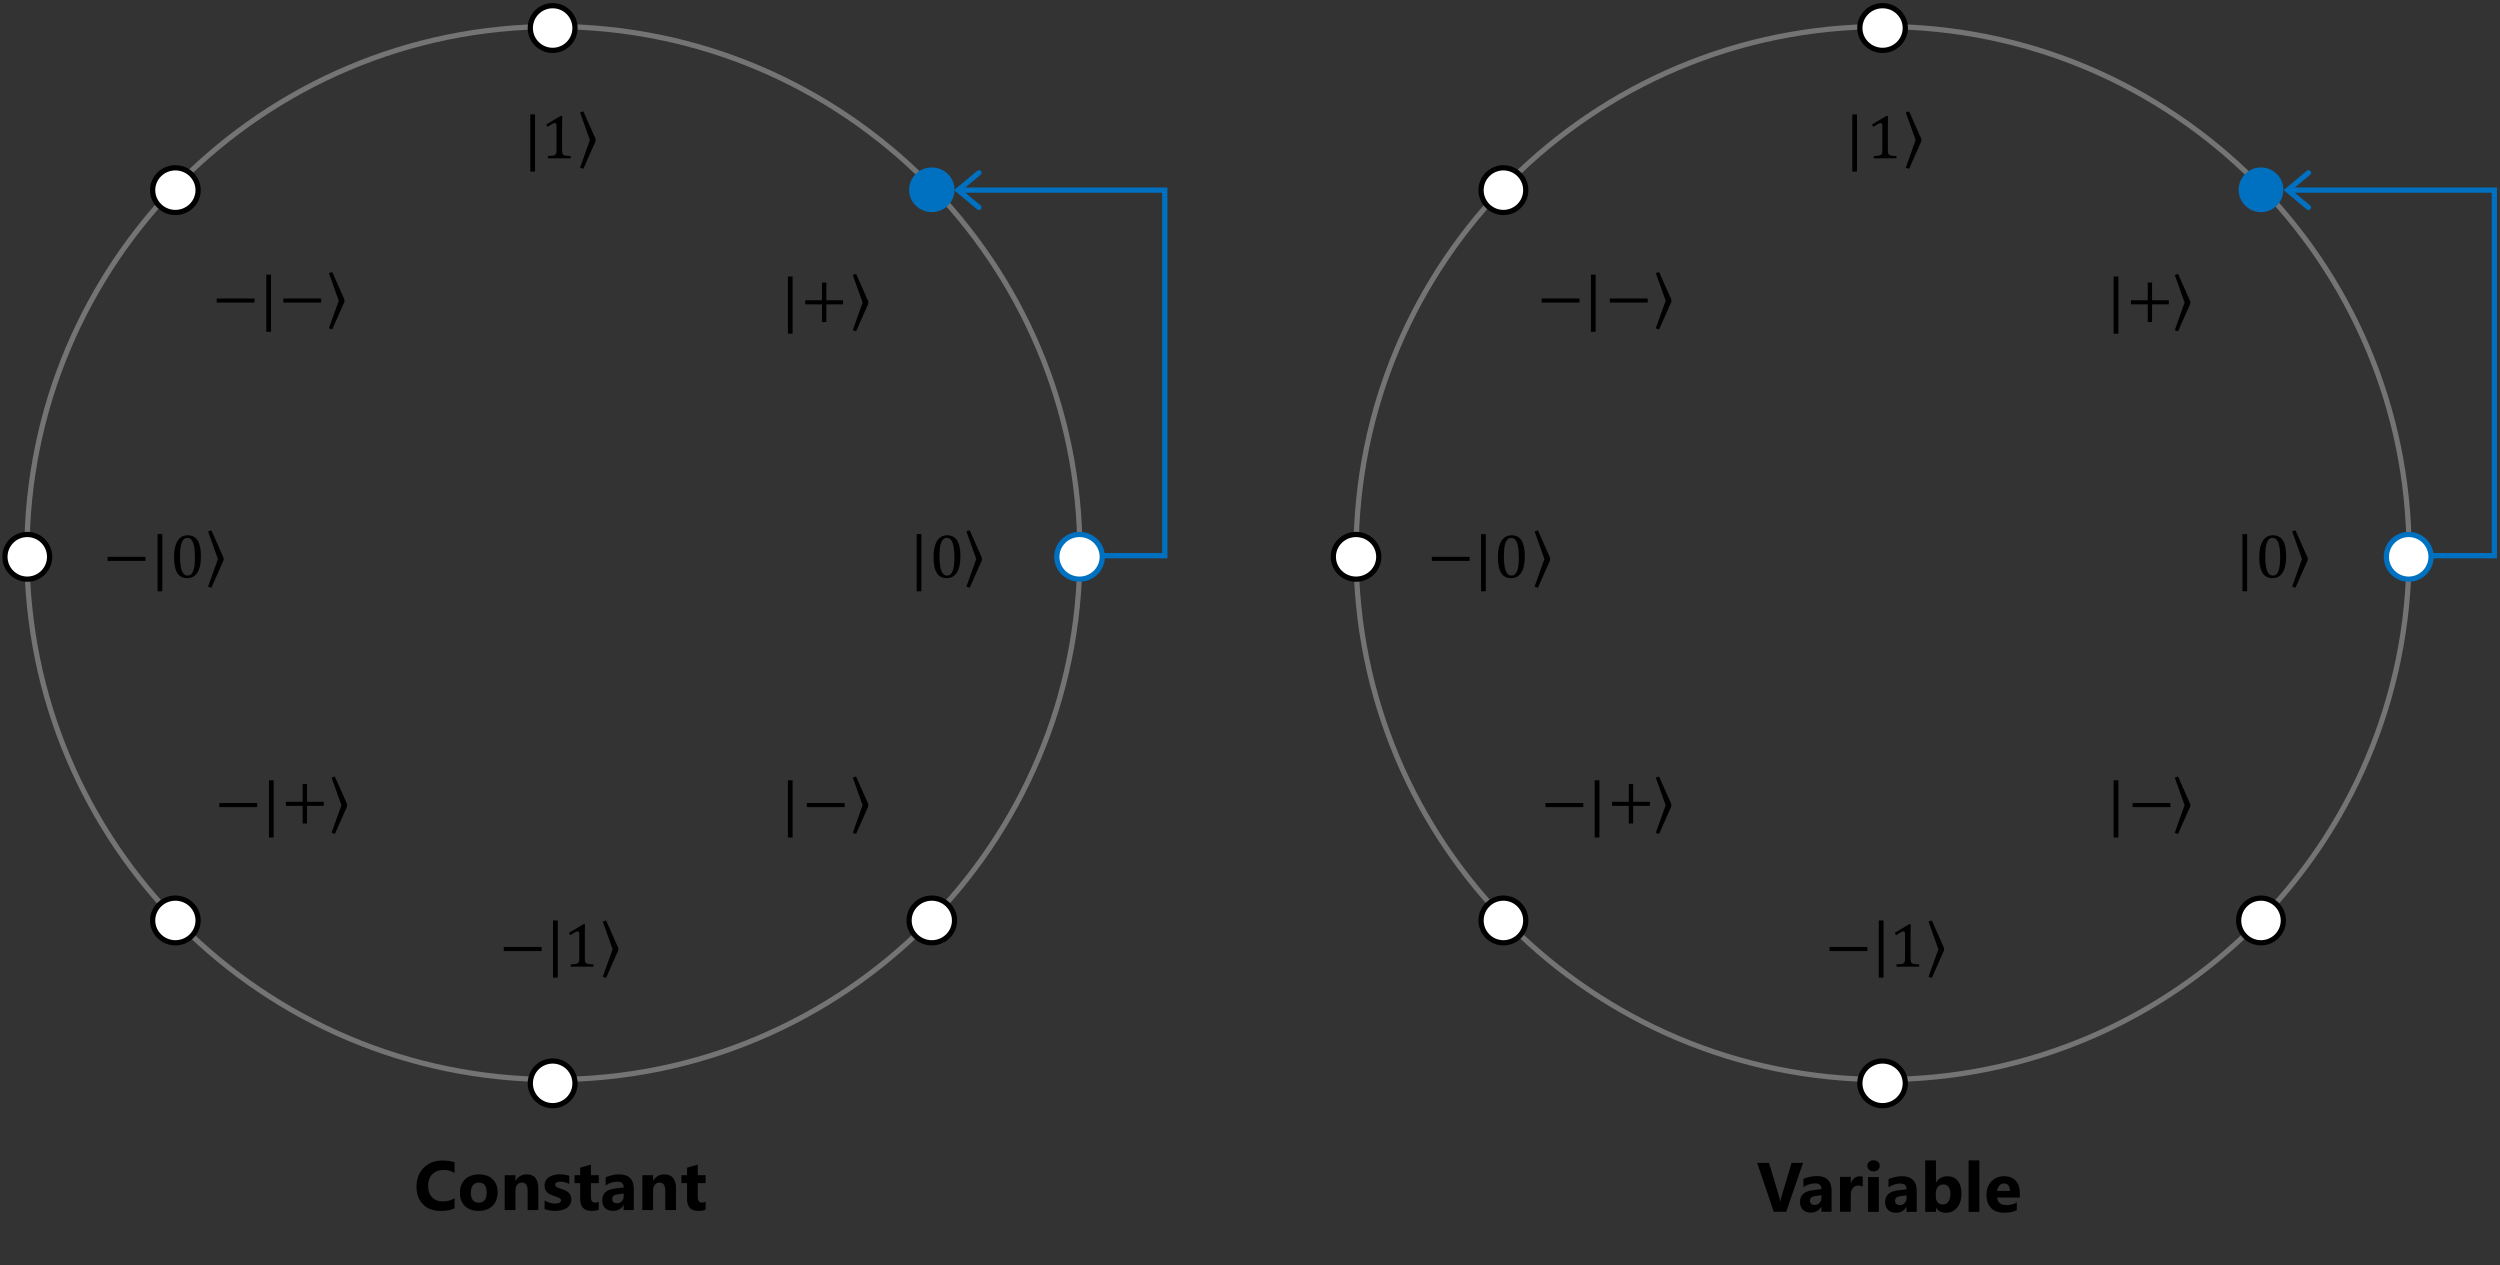 <svg xmlns="http://www.w3.org/2000/svg" width="660" height="334" fill="none" version="1.1" viewBox="0 0 660 334"><rect x="0" y="0" width="660" height="334" fill="#333333" stroke="none"/><g clip-path="url(#clip0_4_498)"><g fill-rule="evenodd" clip-rule="evenodd"><path stroke="#747474" stroke-miterlimit="8" stroke-width="1.38" d="m7.1 146c0-76.8 62.3-139 139-139 76.8 0 139 62.3 139 139 0 76.8-62.3 139-139 139-76.8 0-139-62.3-139-139z"/><g fill="#fff" stroke-miterlimit="8" stroke-width="1.38"><path stroke="#0070C0" d="m279 147c0-3.26 2.69-5.9 6-5.9s6 2.64 6 5.9-2.69 5.9-6 5.9-6-2.64-6-5.9z"/><g stroke="#000"><path d="m140 7.4c0-3.26 2.64-5.9 5.9-5.9s5.9 2.64 5.9 5.9-2.64 5.9-5.9 5.9-5.9-2.64-5.9-5.9z"/><path d="m1.3 147c0-3.26 2.64-5.9 5.9-5.9 3.26 0 5.9 2.64 5.9 5.9s-2.64 5.9-5.9 5.9c-3.26 0-5.9-2.64-5.9-5.9z"/><path d="m140 286c0-3.26 2.64-5.9 5.9-5.9s5.9 2.64 5.9 5.9-2.64 5.9-5.9 5.9-5.9-2.64-5.9-5.9z"/></g></g><path fill="#0070C0" d="m240 50.1c0-3.26 2.69-5.9 6-5.9s6 2.64 6 5.9c0 3.26-2.69 5.9-6 5.9s-6-2.64-6-5.9z"/><g fill="#fff" stroke="#000" stroke-miterlimit="8" stroke-width="1.38"><path d="m240 243c0-3.26 2.69-5.9 6-5.9s6 2.64 6 5.9-2.69 5.9-6 5.9-6-2.64-6-5.9z"/><path d="m40.3 50.2c0-3.26 2.69-5.9 6-5.9s6 2.64 6 5.9c0 3.26-2.69 5.9-6 5.9s-6-2.64-6-5.9z"/><path d="m40.3 243c0-3.26 2.69-5.9 6-5.9s6 2.64 6 5.9-2.69 5.9-6 5.9-6-2.64-6-5.9z"/></g><path stroke="#747474" stroke-miterlimit="8" stroke-width="1.38" d="m358 146c0-76.8 62.2-139 139-139s139 62.3 139 139c0 76.8-62.2 139-139 139s-139-62.3-139-139z"/><g fill="#fff" stroke-miterlimit="8" stroke-width="1.38"><path stroke="#0070C0" d="m630 147c0-3.26 2.64-5.9 5.9-5.9s5.9 2.64 5.9 5.9-2.64 5.9-5.9 5.9-5.9-2.64-5.9-5.9z"/><g stroke="#000"><path d="m491 7.4c0-3.26 2.69-5.9 6-5.9s6 2.64 6 5.9-2.69 5.9-6 5.9-6-2.64-6-5.9z"/><path d="m352 147c0-3.26 2.69-5.9 6-5.9s6 2.64 6 5.9-2.69 5.9-6 5.9-6-2.64-6-5.9z"/><path d="m491 286c0-3.26 2.69-5.9 6-5.9s6 2.64 6 5.9-2.69 5.9-6 5.9-6-2.64-6-5.9z"/></g></g><path fill="#0070C0" d="m591 50.1c0-3.26 2.64-5.9 5.9-5.9s5.9 2.64 5.9 5.9c0 3.26-2.64 5.9-5.9 5.9s-5.9-2.64-5.9-5.9z"/><g fill="#fff" stroke="#000" stroke-miterlimit="8" stroke-width="1.38"><path d="m591 243c0-3.26 2.64-5.9 5.9-5.9s5.9 2.64 5.9 5.9-2.64 5.9-5.9 5.9-5.9-2.64-5.9-5.9z"/><path d="m391 50.2c0-3.26 2.64-5.9 5.9-5.9s5.9 2.64 5.9 5.9c0 3.26-2.64 5.9-5.9 5.9s-5.9-2.64-5.9-5.9z"/><path d="m391 243c0-3.26 2.64-5.9 5.9-5.9s5.9 2.64 5.9 5.9-2.64 5.9-5.9 5.9-5.9-2.64-5.9-5.9z"/></g></g><path fill="#000" d="m120 319c-0.941 0.455-2.17 0.683-3.68 0.683-1.98 0-3.53-0.581-4.66-1.74s-1.7-2.71-1.7-4.64c0-2.06 0.635-3.73 1.9-5.01 1.28-1.28 2.93-1.92 4.96-1.92 1.26 0 2.32 0.159 3.18 0.476v2.79c-0.863-0.515-1.84-0.773-2.95-0.773-1.21 0-2.19 0.381-2.93 1.14-0.743 0.761-1.11 1.79-1.11 3.09 0 1.25 0.35 2.24 1.05 2.98 0.701 0.737 1.64 1.1 2.83 1.1 1.13 0 2.17-0.276 3.11-0.827v2.65zm6.35 0.683c-1.53 0-2.74-0.429-3.62-1.28-0.875-0.863-1.31-2.03-1.31-3.5 0-1.52 0.455-2.71 1.37-3.57 0.91-0.862 2.14-1.29 3.69-1.29 1.53 0 2.73 0.432 3.59 1.29 0.869 0.857 1.3 1.99 1.3 3.4 0 1.53-0.449 2.73-1.35 3.62-0.892 0.886-2.12 1.33-3.67 1.33zm0.071-7.48c-0.67 0-1.19 0.23-1.56 0.691-0.371 0.462-0.557 1.11-0.557 1.96 0 1.77 0.713 2.65 2.14 2.65 1.36 0 2.04-0.907 2.04-2.72 0-1.72-0.686-2.58-2.06-2.58zm15.7 7.25h-2.83v-5.11c0-1.43-0.509-2.14-1.53-2.14-0.491 0-0.896 0.188-1.21 0.566-0.318 0.377-0.476 0.856-0.476 1.44v5.25h-2.84v-9.2h2.84v1.46h0.036c0.676-1.12 1.66-1.68 2.96-1.68 2.04 0 3.05 1.26 3.05 3.79v5.63zm1.65-0.243v-2.3c0.468 0.282 0.932 0.492 1.39 0.629 0.467 0.138 0.907 0.207 1.32 0.207 0.503 0 0.898-0.069 1.19-0.207 0.293-0.137 0.44-0.347 0.44-0.629 0-0.179-0.066-0.329-0.198-0.449s-0.302-0.224-0.512-0.314c-0.204-0.09-0.428-0.171-0.674-0.243-0.245-0.072-0.482-0.153-0.71-0.242-0.365-0.138-0.688-0.285-0.97-0.441-0.275-0.161-0.509-0.347-0.701-0.557-0.185-0.209-0.329-0.452-0.431-0.727-0.096-0.276-0.144-0.602-0.144-0.98 0-0.515 0.111-0.958 0.333-1.33 0.227-0.372 0.527-0.674 0.898-0.908 0.378-0.239 0.806-0.413 1.28-0.521 0.485-0.114 0.988-0.171 1.51-0.171 0.408 0 0.821 0.033 1.24 0.099 0.419 0.06 0.833 0.15 1.24 0.27v2.19c-0.359-0.21-0.746-0.365-1.16-0.467-0.407-0.108-0.809-0.162-1.2-0.162-0.186 0-0.362 0.018-0.53 0.054-0.162 0.03-0.305 0.078-0.431 0.144-0.126 0.06-0.225 0.14-0.297 0.242-0.072 0.096-0.107 0.207-0.107 0.333 0 0.167 0.053 0.311 0.161 0.431s0.249 0.225 0.422 0.314c0.174 0.084 0.366 0.162 0.575 0.234 0.216 0.066 0.429 0.135 0.638 0.207 0.378 0.131 0.719 0.275 1.02 0.431 0.305 0.156 0.566 0.338 0.781 0.548 0.222 0.21 0.39 0.455 0.503 0.737 0.12 0.281 0.18 0.617 0.18 1.01 0 0.545-0.12 1.01-0.359 1.4-0.234 0.384-0.548 0.698-0.944 0.944-0.389 0.239-0.841 0.413-1.36 0.521-0.509 0.114-1.04 0.171-1.59 0.171-1.01 0-1.95-0.156-2.81-0.468zm14.3 0.135c-0.42 0.222-1.05 0.333-1.9 0.333-2 0-3-1.04-3-3.12v-4.21h-1.49v-2.09h1.49v-1.99l2.83-0.808v2.79h2.07v2.09h-2.07v3.72c0 0.958 0.38 1.44 1.14 1.44 0.3 0 0.608-0.086 0.926-0.26v2.1zm9.26 0.108h-2.69v-1.32h-0.036c-0.617 1.03-1.53 1.55-2.74 1.55-0.893 0-1.6-0.252-2.11-0.755-0.51-0.509-0.764-1.19-0.764-2.03 0-1.78 1.06-2.82 3.17-3.09l2.5-0.333c0-1.01-0.545-1.51-1.64-1.51-1.1 0-2.14 0.326-3.13 0.979v-2.14c0.396-0.204 0.935-0.383 1.62-0.539 0.688-0.156 1.31-0.234 1.88-0.234 2.62 0 3.94 1.31 3.94 3.93v5.5zm-2.67-3.74v-0.62l-1.67 0.215c-0.922 0.12-1.38 0.536-1.38 1.25 0 0.323 0.111 0.59 0.333 0.8 0.227 0.203 0.533 0.305 0.916 0.305 0.533 0 0.968-0.183 1.3-0.548 0.335-0.371 0.503-0.838 0.503-1.4zm13.8 3.74h-2.83v-5.11c0-1.43-0.509-2.14-1.53-2.14-0.492 0-0.896 0.188-1.21 0.566-0.318 0.377-0.476 0.856-0.476 1.44v5.25h-2.84v-9.2h2.84v1.46h0.036c0.676-1.12 1.66-1.68 2.96-1.68 2.04 0 3.06 1.26 3.06 3.79v5.63zm7.82-0.108c-0.419 0.222-1.05 0.333-1.9 0.333-2 0-3-1.04-3-3.12v-4.21h-1.49v-2.09h1.49v-1.99l2.83-0.808v2.79h2.07v2.09h-2.07v3.72c0 0.958 0.38 1.44 1.14 1.44 0.3 0 0.608-0.086 0.925-0.26v2.1z"/><path fill="#000" d="m476 307-4.44 12.9h-3.29l-4.38-12.9h3.13l2.69 8.97c0.143 0.485 0.23 0.913 0.26 1.28h0.054c0.042-0.402 0.135-0.842 0.279-1.32l2.67-8.93h3.04zm7.54 12.9h-2.69v-1.32h-0.036c-0.617 1.03-1.53 1.55-2.74 1.55-0.892 0-1.6-0.252-2.11-0.755-0.509-0.509-0.764-1.19-0.764-2.03 0-1.78 1.06-2.82 3.17-3.09l2.5-0.333c0-1.01-0.545-1.51-1.64-1.51-1.1 0-2.14 0.326-3.13 0.979v-2.14c0.395-0.204 0.934-0.383 1.62-0.539 0.689-0.156 1.31-0.234 1.88-0.234 2.62 0 3.94 1.31 3.94 3.93v5.5zm-2.67-3.74v-0.62l-1.67 0.215c-0.922 0.12-1.38 0.536-1.38 1.25 0 0.323 0.11 0.59 0.332 0.8 0.228 0.203 0.533 0.305 0.916 0.305 0.533 0 0.968-0.183 1.3-0.548 0.336-0.371 0.503-0.838 0.503-1.4zm10.9-2.9c-0.341-0.186-0.739-0.279-1.2-0.279-0.617 0-1.1 0.228-1.45 0.683-0.348 0.449-0.521 1.06-0.521 1.84v4.39h-2.84v-9.2h2.84v1.71h0.036c0.449-1.25 1.26-1.87 2.42-1.87 0.3 0 0.534 0.036 0.701 0.108v2.62zm2.84-4.02c-0.479 0-0.871-0.141-1.18-0.423-0.305-0.287-0.458-0.638-0.458-1.05 0-0.425 0.153-0.773 0.458-1.04 0.306-0.27 0.698-0.404 1.18-0.404 0.485 0 0.878 0.134 1.18 0.404 0.306 0.269 0.458 0.617 0.458 1.04 0 0.431-0.152 0.785-0.458 1.06-0.299 0.276-0.692 0.414-1.18 0.414zm1.4 10.7h-2.84v-9.2h2.84v9.2zm10 0h-2.69v-1.32h-0.036c-0.617 1.03-1.53 1.55-2.74 1.55-0.893 0-1.6-0.252-2.11-0.755-0.51-0.509-0.764-1.19-0.764-2.03 0-1.78 1.06-2.82 3.17-3.09l2.5-0.333c0-1.01-0.545-1.51-1.64-1.51-1.1 0-2.14 0.326-3.13 0.979v-2.14c0.396-0.204 0.935-0.383 1.62-0.539 0.688-0.156 1.31-0.234 1.88-0.234 2.62 0 3.94 1.31 3.94 3.93v5.5zm-2.67-3.74v-0.62l-1.67 0.215c-0.922 0.12-1.38 0.536-1.38 1.25 0 0.323 0.111 0.59 0.333 0.8 0.227 0.203 0.533 0.305 0.916 0.305 0.533 0 0.968-0.183 1.3-0.548 0.335-0.371 0.503-0.838 0.503-1.4zm7.79 2.67h-0.036v1.07h-2.84v-13.6h2.84v5.8h0.036c0.7-1.07 1.7-1.61 2.99-1.61 1.19 0 2.1 0.408 2.74 1.22 0.64 0.815 0.961 1.93 0.961 3.34 0 1.53-0.374 2.76-1.12 3.69s-1.75 1.39-3 1.39c-1.13 0-1.99-0.432-2.57-1.29zm-0.081-3.88v0.943c0 0.593 0.17 1.08 0.512 1.47 0.341 0.39 0.778 0.584 1.31 0.584 0.647 0 1.15-0.248 1.5-0.745 0.359-0.503 0.539-1.21 0.539-2.13 0-0.76-0.165-1.35-0.494-1.78-0.324-0.431-0.788-0.646-1.39-0.646-0.569 0-1.04 0.212-1.42 0.638-0.372 0.425-0.557 0.979-0.557 1.66zm11.5 4.95h-2.84v-13.6h2.84v13.6zm10.7-3.79h-6c0.095 1.34 0.937 2 2.52 2 1.01 0 1.9-0.239 2.67-0.719v2.05c-0.851 0.455-1.96 0.683-3.32 0.683-1.48 0-2.64-0.411-3.46-1.23-0.82-0.827-1.23-1.98-1.23-3.45 0-1.53 0.443-2.74 1.33-3.63 0.887-0.892 1.98-1.34 3.27-1.34 1.34 0 2.38 0.399 3.11 1.2 0.737 0.797 1.1 1.88 1.1 3.24v1.2zm-2.63-1.74c0-1.32-0.533-1.98-1.6-1.98-0.456 0-0.851 0.189-1.19 0.566-0.33 0.377-0.53 0.848-0.602 1.41h3.39z"/><path fill="#0070C0" d="m291 146h16.5l-0.688 0.688v-96.5l0.688 0.687h-54.6v-1.38h55.3v97.9h-17.2v-1.38zm-33-90.7-6.13-5.11 6.13-5.11c0.292-0.243 0.726-0.204 0.968 0.088 0.244 0.292 0.204 0.725-0.088 0.968l-5.5 4.58v-1.06l5.5 4.58c0.292 0.243 0.332 0.677 0.088 0.968-0.242 0.292-0.676 0.331-0.968 0.088z"/><path fill="#0070C0" d="m642 146h16.5l-0.688 0.688v-96.5l0.688 0.687h-54.6v-1.38h55.3v97.9h-17.2v-1.38zm-33-90.7-6.13-5.11 6.13-5.11c0.292-0.243 0.726-0.204 0.968 0.088 0.244 0.292 0.204 0.725-0.088 0.968l-5.5 4.58v-1.06l5.5 4.58c0.292 0.243 0.332 0.677 0.088 0.968-0.242 0.292-0.676 0.331-0.968 0.088z"/><g fill="#000" fill-rule="evenodd" clip-rule="evenodd"><path d="m242 141h1.25v15.1h-1.25v-15.1z"/><path d="m250 142c-0.374 0-0.686 0.11-0.936 0.332-0.252 0.222-0.454 0.54-0.608 0.956-0.154 0.418-0.264 0.924-0.328 1.52-0.066 0.598-0.098 1.27-0.098 2.02 0 1.76 0.164 3.05 0.49 3.88 0.328 0.824 0.834 1.24 1.52 1.24 0.654 0 1.14-0.388 1.45-1.16 0.316-0.774 0.476-1.98 0.476-3.6 0-1.24-0.082-2.25-0.244-3.02s-0.388-1.32-0.676-1.66c-0.29-0.334-0.64-0.502-1.05-0.502zm0.04-0.688c1.18 0 2.06 0.456 2.64 1.37 0.578 0.912 0.868 2.29 0.868 4.14 0 1.91-0.31 3.36-0.928 4.34-0.62 0.98-1.52 1.47-2.71 1.47-1.17 0-2.04-0.458-2.61-1.38-0.57-0.918-0.854-2.31-0.854-4.18 0-0.994 0.088-1.85 0.262-2.58 0.176-0.724 0.422-1.32 0.738-1.79 0.316-0.474 0.696-0.824 1.14-1.05 0.442-0.228 0.926-0.34 1.45-0.34z"/><path d="m256 140 3.23 7.28v0.6l-3.23 7.29-0.866-0.308 2.6-7.28-2.6-7.29 0.866-0.29z"/><path d="m140 30.2h1.25v15.1h-1.25v-15.1z"/><path d="m148 30.6h0.446c-0.033 0.519-0.049 1.24-0.049 2.16v6.92c0 0.313 0.018 0.55 0.053 0.709s0.097 0.289 0.186 0.389 0.218 0.178 0.385 0.235c0.168 0.057 0.378 0.1 0.632 0.13 0.254 0.03 0.589 0.05 1 0.061v0.592h-5.99v-0.592c0.599-0.027 1.03-0.064 1.28-0.11 0.257-0.046 0.453-0.115 0.588-0.207s0.234-0.222 0.296-0.389c0.062-0.168 0.093-0.44 0.093-0.819v-6.57c0-0.216-0.038-0.374-0.114-0.474-0.075-0.1-0.186-0.15-0.332-0.15-0.173 0-0.419 0.089-0.737 0.268-0.319 0.178-0.714 0.424-1.18 0.738l-0.356-0.624 3.79-2.26z"/><path d="m154 29.4 3.23 7.28v0.6l-3.23 7.29-0.867-0.308 2.6-7.28-2.6-7.29 0.867-0.292z"/><path d="m208 73h1.25v15.1h-1.25v-15.1z"/><path d="m217 74.6h1.15v4.67h4.42v1.08h-4.42v4.67h-1.15v-4.67h-4.42v-1.08h4.42v-4.67z"/><path d="m226 72.3 3.23 7.28v0.6l-3.23 7.29-0.868-0.308 2.6-7.28-2.6-7.29 0.868-0.292z"/><path d="m208 206h1.25v15.1h-1.25v-15.1z"/><path d="m213 212h9.99v1.08h-9.99v-1.08z"/><path d="m226 205 3.23 7.28v0.598l-3.23 7.29-0.866-0.308 2.6-7.28-2.6-7.29 0.866-0.292z"/><path d="m133 250h9.99v1.08h-9.99v-1.08z"/><path d="m146 243h1.25v15.1h-1.25v-15.1z"/><path d="m154 244h0.446c-0.033 0.518-0.049 1.24-0.049 2.16v6.92c0 0.312 0.018 0.55 0.053 0.708 0.035 0.16 0.097 0.29 0.186 0.39s0.218 0.178 0.385 0.234c0.168 0.058 0.378 0.1 0.632 0.13s0.59 0.05 1.01 0.062v0.59h-5.99v-0.59c0.599-0.028 1.03-0.064 1.28-0.11 0.257-0.046 0.453-0.114 0.588-0.206s0.234-0.222 0.296-0.39 0.093-0.44 0.093-0.818v-6.57c0-0.216-0.038-0.374-0.113-0.474-0.076-0.1-0.187-0.15-0.333-0.15-0.173 0-0.419 0.088-0.737 0.268-0.319 0.178-0.714 0.424-1.18 0.736l-0.356-0.624 3.79-2.26z"/><path d="m160 243 3.23 7.28v0.6l-3.23 7.29-0.868-0.308 2.6-7.28-2.6-7.29 0.868-0.292z"/><path d="m28.4 147h9.99v1.08h-9.99v-1.08z"/><path d="m41.6 141h1.25v15.1h-1.25v-15.1z"/><path d="m49.5 142c-0.373 0-0.685 0.11-0.936 0.332s-0.454 0.54-0.608 0.956c-0.154 0.418-0.263 0.924-0.328 1.52-0.065 0.598-0.097 1.27-0.097 2.02 0 1.76 0.163 3.05 0.49 3.88 0.327 0.824 0.833 1.24 1.52 1.24 0.654 0 1.14-0.388 1.45-1.16 0.316-0.774 0.474-1.98 0.474-3.6 0-1.24-0.081-2.25-0.243-3.02-0.162-0.77-0.388-1.32-0.677-1.66-0.289-0.334-0.639-0.502-1.05-0.502zm0.041-0.688c1.18 0 2.06 0.456 2.64 1.37 0.578 0.912 0.867 2.29 0.867 4.14 0 1.91-0.309 3.36-0.928 4.34-0.619 0.98-1.52 1.47-2.71 1.47-1.17 0-2.04-0.458-2.61-1.38-0.57-0.918-0.855-2.31-0.855-4.18 0-0.994 0.088-1.85 0.263-2.58s0.422-1.32 0.738-1.79c0.316-0.474 0.696-0.824 1.14-1.05 0.443-0.228 0.927-0.34 1.45-0.34z"/><path d="m55.8 140 3.23 7.28v0.6l-3.23 7.29-0.867-0.308 2.6-7.28-2.6-7.29 0.867-0.29z"/><path d="m57.9 212h9.99v1.08h-9.99v-1.08z"/><path d="m71 206h1.25v15.1h-1.25v-15.1z"/><path d="m79.9 207h1.15v4.67h4.42v1.08h-4.42v4.67h-1.15v-4.67h-4.42v-1.08h4.42v-4.67z"/><path d="m88.4 205 3.23 7.28v0.6l-3.23 7.29-0.867-0.308 2.6-7.28-2.6-7.29 0.867-0.29z"/><path d="m57.2 78.8h9.99v1.08h-9.99v-1.08z"/><path d="m70.3 72.5h1.25v15.1h-1.25v-15.1z"/><path d="m74.8 78.8h9.99v1.08h-9.99v-1.08z"/><path d="m87.7 71.8 3.23 7.28v0.6l-3.23 7.29-0.867-0.308 2.6-7.28-2.6-7.29 0.867-0.292z"/><path d="m592 141h1.25v15.1h-1.25v-15.1z"/><path d="m600 142c-0.372 0-0.684 0.11-0.936 0.332-0.25 0.222-0.454 0.54-0.608 0.956-0.154 0.418-0.262 0.924-0.328 1.52-0.064 0.598-0.098 1.27-0.098 2.02 0 1.76 0.164 3.05 0.492 3.88 0.326 0.824 0.832 1.24 1.52 1.24 0.652 0 1.14-0.388 1.45-1.16 0.316-0.774 0.474-1.98 0.474-3.6 0-1.24-0.08-2.25-0.242-3.02-0.164-0.77-0.388-1.32-0.678-1.66-0.288-0.334-0.638-0.502-1.05-0.502zm0.042-0.688c1.18 0 2.06 0.456 2.64 1.37 0.578 0.912 0.866 2.29 0.866 4.14 0 1.91-0.308 3.36-0.928 4.34-0.618 0.98-1.52 1.47-2.71 1.47-1.17 0-2.04-0.458-2.61-1.38-0.57-0.918-0.856-2.31-0.856-4.18 0-0.994 0.088-1.85 0.264-2.58s0.422-1.32 0.738-1.79c0.316-0.474 0.696-0.824 1.14-1.05 0.444-0.228 0.926-0.34 1.45-0.34z"/><path d="m606 140 3.23 7.28v0.6l-3.23 7.29-0.868-0.308 2.6-7.28-2.6-7.29 0.868-0.29z"/><path d="m489 30.2h1.25v15.1h-1.25v-15.1z"/><path d="m498 30.6h0.446c-0.032 0.519-0.048 1.24-0.048 2.16v6.92c0 0.313 0.016 0.55 0.052 0.709 0.034 0.159 0.098 0.289 0.186 0.389 0.09 0.1 0.218 0.178 0.386 0.235 0.166 0.057 0.378 0.1 0.632 0.13 0.254 0.03 0.588 0.05 1 0.061v0.592h-5.99v-0.592c0.6-0.027 1.03-0.064 1.29-0.11 0.256-0.046 0.452-0.115 0.588-0.207 0.134-0.092 0.232-0.222 0.294-0.389 0.064-0.168 0.094-0.44 0.094-0.819v-6.57c0-0.216-0.038-0.374-0.114-0.474s-0.186-0.15-0.332-0.15c-0.172 0-0.418 0.089-0.738 0.268-0.318 0.178-0.712 0.424-1.18 0.738l-0.358-0.624 3.79-2.26z"/><path d="m504 29.4 3.23 7.28v0.6l-3.23 7.29-0.868-0.308 2.6-7.28-2.6-7.29 0.868-0.292z"/><path d="m558 73h1.25v15.1h-1.25v-15.1z"/><path d="m567 74.6h1.15v4.67h4.42v1.08h-4.42v4.67h-1.15v-4.67h-4.42v-1.08h4.42v-4.67z"/><path d="m575 72.3 3.23 7.28v0.6l-3.23 7.29-0.866-0.308 2.6-7.28-2.6-7.29 0.866-0.292z"/><path d="m558 206h1.25v15.1h-1.25v-15.1z"/><path d="m563 212h9.99v1.08h-9.99v-1.08z"/><path d="m575 205 3.23 7.28v0.598l-3.23 7.29-0.868-0.308 2.6-7.28-2.6-7.29 0.868-0.292z"/><path d="m483 250h9.99v1.08h-9.99v-1.08z"/><path d="m496 243h1.25v15.1h-1.25v-15.1z"/><path d="m504 244h0.446c-0.032 0.518-0.048 1.24-0.048 2.16v6.92c0 0.312 0.016 0.55 0.052 0.708 0.036 0.16 0.098 0.29 0.186 0.39 0.09 0.1 0.218 0.178 0.386 0.234 0.166 0.058 0.378 0.1 0.632 0.13s0.588 0.05 1 0.062v0.59h-5.99v-0.59c0.6-0.028 1.03-0.064 1.29-0.11 0.256-0.046 0.452-0.114 0.588-0.206 0.134-0.092 0.232-0.222 0.294-0.39 0.064-0.168 0.094-0.44 0.094-0.818v-6.57c0-0.216-0.038-0.374-0.114-0.474-0.074-0.1-0.186-0.15-0.332-0.15-0.172 0-0.418 0.088-0.738 0.268-0.318 0.178-0.712 0.424-1.18 0.736l-0.358-0.624 3.79-2.26z"/><path d="m510 243 3.23 7.28v0.6l-3.23 7.29-0.868-0.308 2.6-7.28-2.6-7.29 0.868-0.292z"/><path d="m378 147h9.99v1.08h-9.99v-1.08z"/><path d="m391 141h1.25v15.1h-1.25v-15.1z"/><path d="m399 142c-0.372 0-0.684 0.11-0.936 0.332s-0.454 0.54-0.608 0.956c-0.154 0.418-0.264 0.924-0.328 1.52-0.064 0.598-0.098 1.27-0.098 2.02 0 1.76 0.164 3.05 0.492 3.88 0.326 0.824 0.832 1.24 1.52 1.24 0.654 0 1.14-0.388 1.46-1.16 0.316-0.774 0.474-1.98 0.474-3.6 0-1.24-0.082-2.25-0.244-3.02s-0.386-1.32-0.676-1.66c-0.29-0.334-0.638-0.502-1.05-0.502zm0.04-0.688c1.18 0 2.07 0.456 2.64 1.37 0.578 0.912 0.866 2.29 0.866 4.14 0 1.91-0.308 3.36-0.928 4.34-0.618 0.98-1.52 1.47-2.71 1.47-1.17 0-2.04-0.458-2.61-1.38-0.57-0.918-0.856-2.31-0.856-4.18 0-0.994 0.088-1.85 0.264-2.58s0.422-1.32 0.738-1.79c0.316-0.474 0.694-0.824 1.14-1.05 0.444-0.228 0.926-0.34 1.45-0.34z"/><path d="m406 140 3.23 7.28v0.6l-3.23 7.29-0.868-0.308 2.6-7.28-2.6-7.29 0.868-0.29z"/><path d="m408 212h9.99v1.08h-9.99v-1.08z"/><path d="m421 206h1.25v15.1h-1.25v-15.1z"/><path d="m430 207h1.15v4.67h4.42v1.08h-4.42v4.67h-1.15v-4.67h-4.42v-1.08h4.42v-4.67z"/><path d="m438 205 3.23 7.28v0.6l-3.23 7.29-0.868-0.308 2.6-7.28-2.6-7.29 0.868-0.29z"/><path d="m407 78.8h9.99v1.08h-9.99v-1.08z"/><path d="m420 72.5h1.25v15.1h-1.25v-15.1z"/><path d="m425 78.8h9.99v1.08h-9.99v-1.08z"/><path d="m438 71.8 3.24 7.28v0.6l-3.24 7.29-0.866-0.308 2.6-7.28-2.6-7.29 0.866-0.292z"/></g></g><defs><clipPath id="clip0_4_498"><rect width="659" height="332" fill="#fff" transform="translate(.6 .8)"/></clipPath></defs></svg>